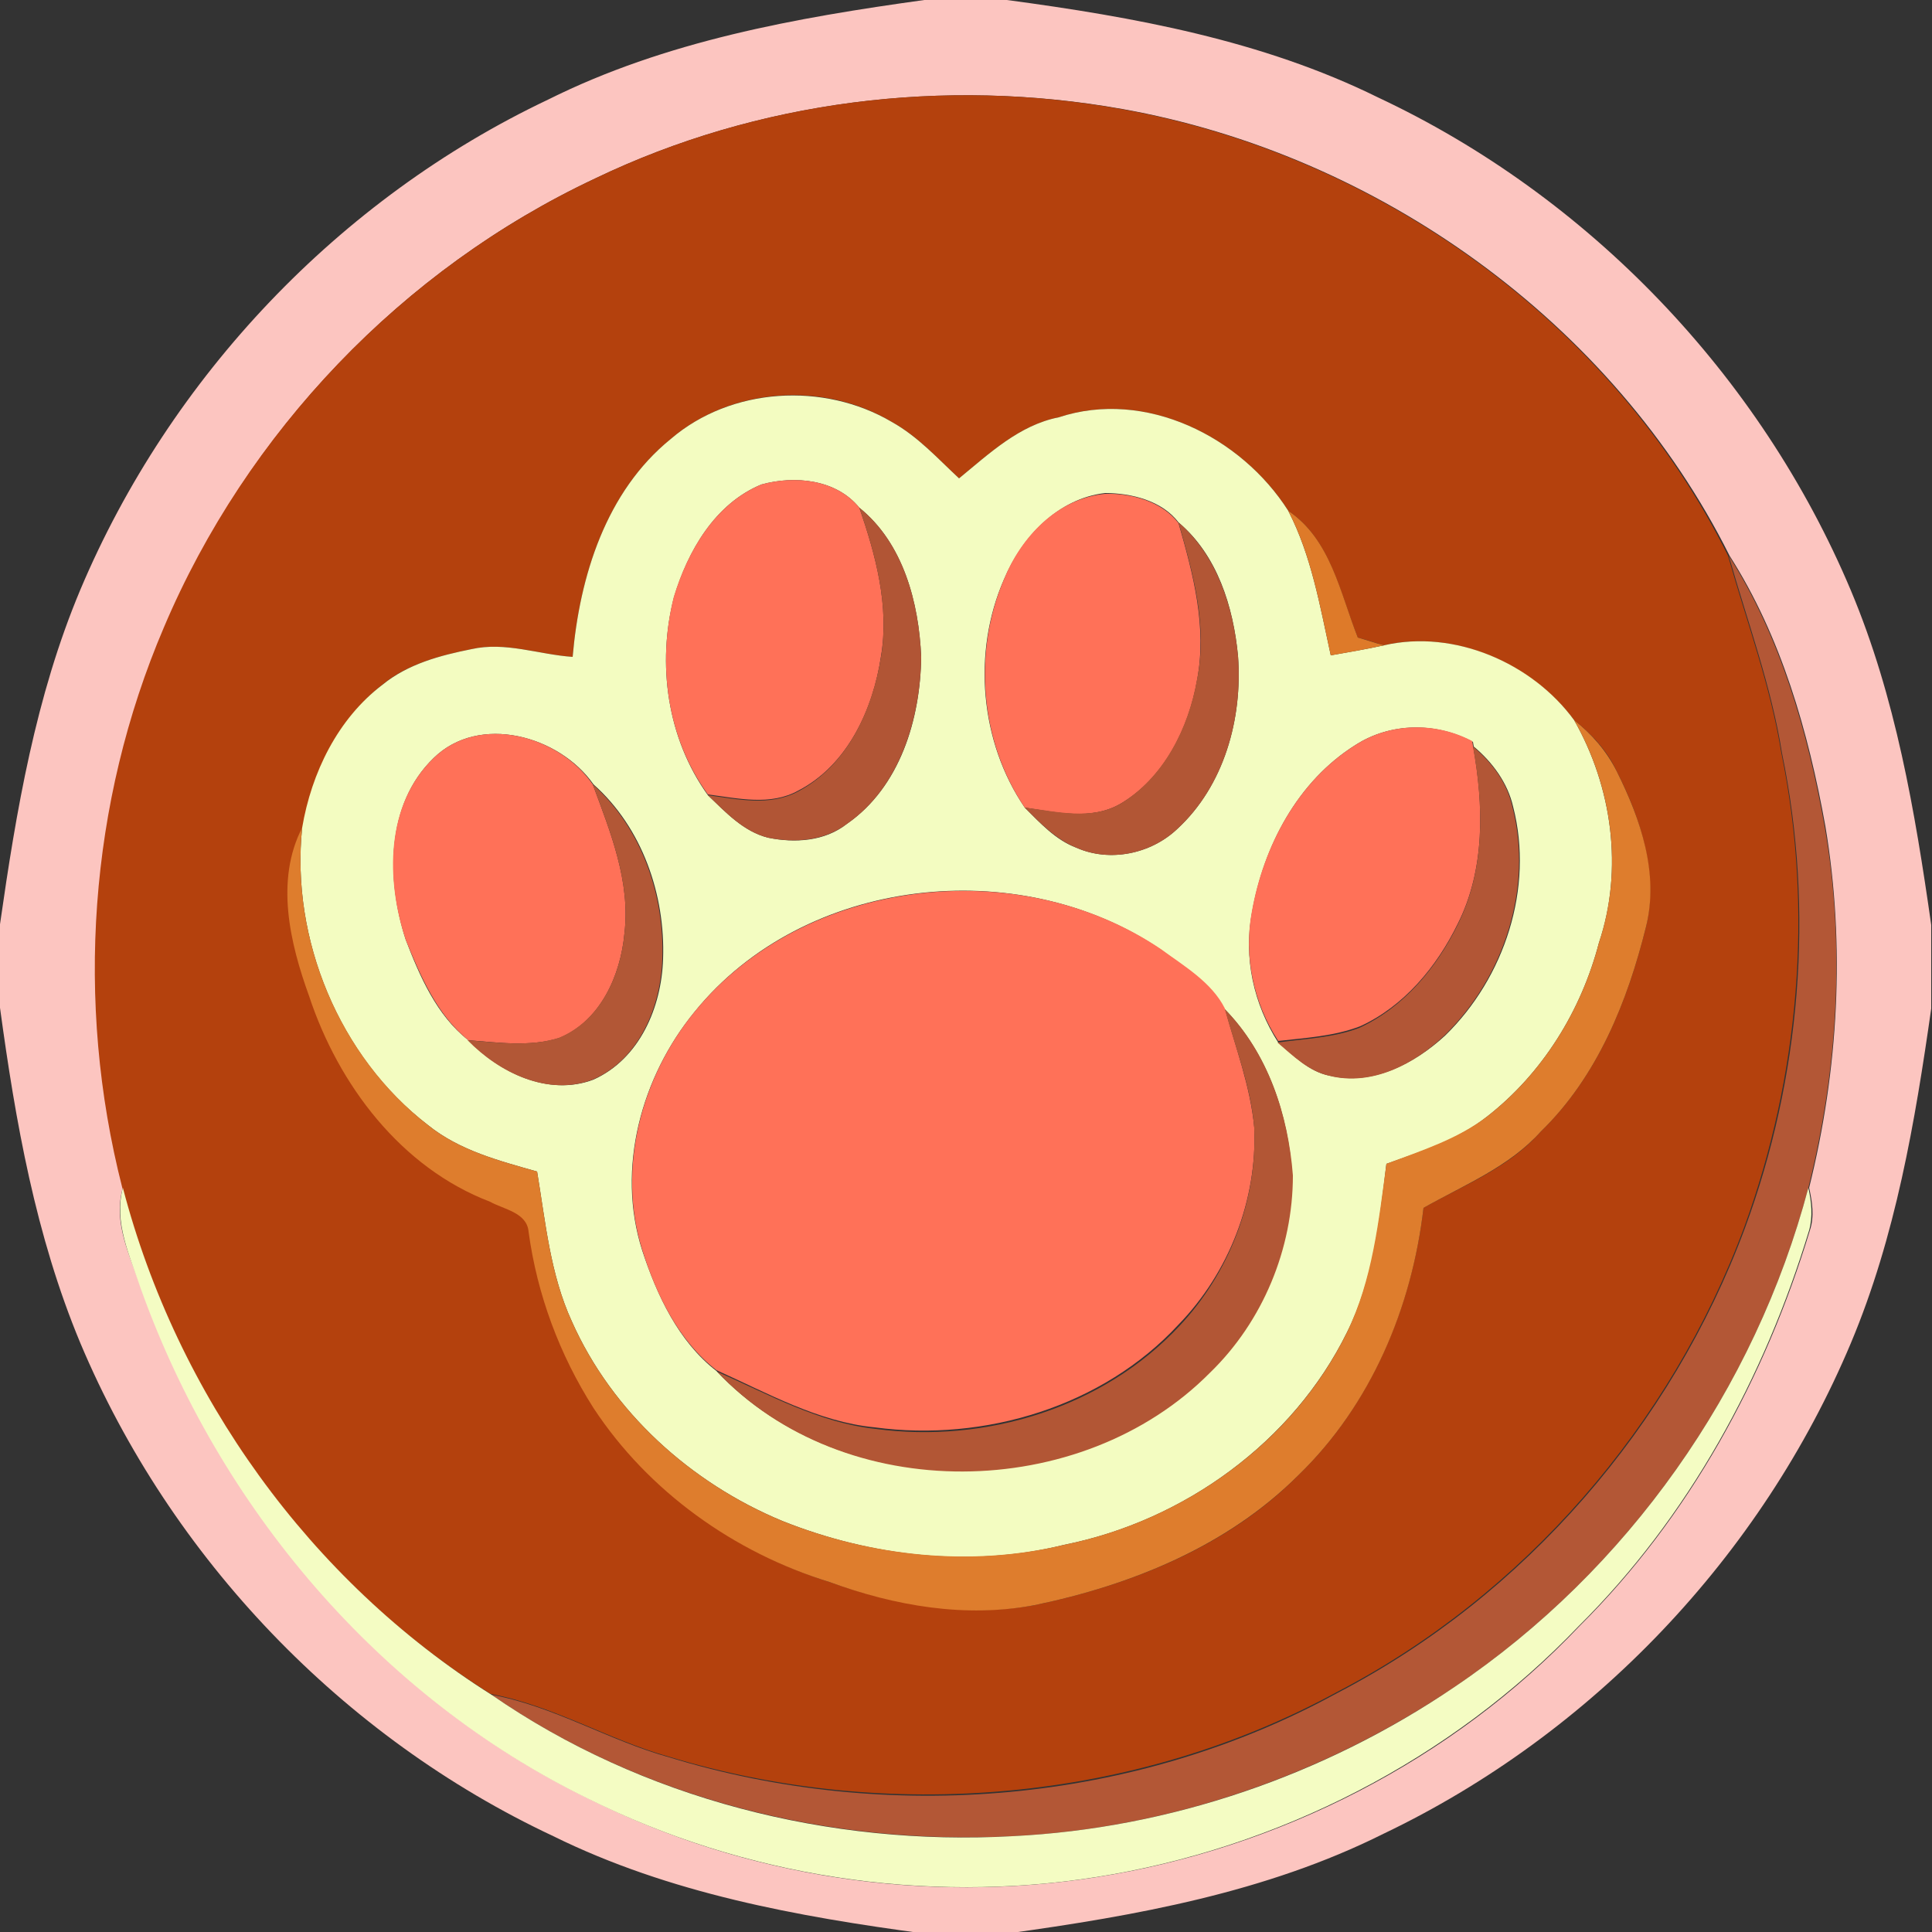 <?xml version="1.0" encoding="utf-8"?>
<!-- Generator: Adobe Illustrator 26.0.3, SVG Export Plug-In . SVG Version: 6.00 Build 0)  -->
<svg version="1.1" id="Layer_1" xmlns="http://www.w3.org/2000/svg" xmlns:xlink="http://www.w3.org/1999/xlink" x="0px" y="0px"
	 viewBox="0 0 250 250" style="enable-background:new 0 0 250 250;" xml:space="preserve">
<rect x="0" y="0" width="250" height="250" fill="#333333" stroke="none"/>
<style type="text/css">
	.st0{fill:#FCC5C0;}
	.st1{fill:#B4410D;}
	.st2{fill:#F3FCC1;}
	.st3{fill:#FF7158;}
	.st4{fill:#B15535;}
	.st5{fill:#DE7A29;}
	.st6{fill:#B25635;}
	.st7{fill:#B35736;}
	.st8{fill:#DE7D2D;}
	.st9{fill:#B25636;}
	.st10{fill:#B25736;}
	.st11{fill:#F4FCC3;}
</style>
<g id="_x23_fcc5c0ff">
	<path class="st0" d="M119.6,0h10.7c16.4,2.2,33,5.2,48,12.6c27.3,12.8,49.5,36,61.2,63.8c5.8,13.8,8.3,28.6,10.4,43.3v10.8
		c-2.1,14.7-4.6,29.5-10.4,43.3c-11.6,27.6-33.5,50.6-60.5,63.5c-15.2,7.6-32.1,10.6-48.7,12.9h-10.7c-16.4-2.2-33-5.2-48-12.6
		c-27.3-12.8-49.5-36-61.2-63.8C4.6,159.9,2,145.1,0,130.4v-10.8c2.1-14.7,4.6-29.5,10.4-43.3C22,48.8,43.9,25.7,70.9,12.9
		C86.1,5.3,103,2.3,119.6,0 M77,23.1C52.1,34.8,31.9,55.9,21.3,81.3c-9.7,22.7-11.5,48.5-5.4,72.4c-1.3,4.5,0.9,8.8,2.4,13
		c10.1,28.2,30.9,52.9,58,66.1c20.1,10.1,43.4,13.6,65.6,10.1c23.6-3.7,46-15.1,62.5-32.5c14.2-14.1,24-32.1,29.8-51.2
		c0.6-1.8,0.3-3.7-0.1-5.5c3.8-15.3,4.7-31.3,2.1-46.8c-2.2-12.2-5.7-24.5-12.4-35c-15.1-30.2-45.5-51.9-78.6-57.8
		C122.2,10,98,13,77,23.1z"/>
</g>
<g id="_x23_b4410dff">
	<path class="st1" d="M77,23.1c21-10.1,45.2-13.1,68-9c33.2,5.9,63.6,27.6,78.6,57.8c2.4,8.5,5.5,16.8,6.9,25.5
		c4.2,20.4,2.3,41.9-4.8,61.4c-9.5,25.6-28.5,47.6-52.8,60.2c-26.1,14.2-58,16.9-86.4,8.3c-7.8-2.2-14.9-6.6-23-8.1
		c-23.5-14.7-40.7-38.8-47.7-65.6c-6.1-23.9-4.3-49.7,5.4-72.4C31.9,55.9,52.1,34.8,77,23.1 M86.8,56.8C78.4,63.6,75,74.6,74.1,85
		c-4.4-0.3-8.7-2-13.1-1c-4,0.8-8.2,1.9-11.4,4.5c-5.8,4.5-9.2,11.4-10.4,18.5c-3.5,6.8-1.6,15,0.9,21.8
		c3.7,11.5,11.8,22.2,23.4,26.6c1.8,1,4.8,1.4,5,3.9c1.2,8.1,4,15.9,8.4,22.8c7,10.8,18.1,18.7,30.4,22.6c8.5,3,17.7,4.6,26.6,3
		c12.5-2.6,25-7.6,34.1-16.8c9.4-9.1,14.7-21.8,16.2-34.6c5.3-3,11.1-5.2,15.2-9.9c7.3-7.1,11.2-16.8,13.6-26.5
		c1.6-6.9-0.7-14-3.8-20.1c-1.2-2.6-3.2-4.8-5.5-6.6c-5.5-7.4-15.6-11.8-24.6-9.7c-1.1-0.3-2.2-0.7-3.4-1c-2.3-5.7-3.5-12.7-9-16.4
		c-6.1-9.6-18.5-15.8-29.7-12.1c-5.1,1-9,4.7-12.9,7.9c-2.8-2.6-5.4-5.5-8.7-7.3C106.6,49.3,94.6,50.1,86.8,56.8z"/>
</g>
<g id="_x23_f3fcc1ff">
	<path class="st2" d="M86.8,56.8c7.8-6.7,19.8-7.4,28.6-2.2c3.4,1.9,5.9,4.7,8.7,7.3c3.9-3.2,7.8-6.9,12.9-7.9
		c11.2-3.7,23.6,2.5,29.7,12.1c3,5.8,4.1,12.3,5.5,18.7c2.3-0.4,4.6-0.8,6.9-1.3c9.1-2.1,19.2,2.3,24.6,9.7
		c4.9,8.6,6.4,19.3,3.2,28.8c-2.3,8.8-7.3,16.9-14.5,22.5c-3.8,3-8.5,4.5-13,6.1c-0.9,7.4-1.7,15-5.1,21.8
		c-7,14.2-21.1,24.4-36.6,27.5c-12.1,3-25,1.5-36.5-3.1c-11.8-4.9-22-14.1-27.2-25.8c-2.8-6.1-3.4-12.8-4.5-19.4
		c-4.9-1.4-10-2.7-14.1-6c-11.5-8.8-17.8-24.1-16.3-38.5c1.2-7.1,4.6-14.1,10.4-18.5C52.8,85.9,57,84.8,61,84c4.4-1,8.7,0.7,13.1,1
		C75,74.6,78.4,63.6,86.8,56.8 M98.5,62.7c-6,2.5-9.5,8.6-11.3,14.6c-2.2,8.6-0.9,18.2,4.4,25.6c2.3,2.2,4.6,4.7,7.8,5.5
		c3.4,0.7,7.3,0.5,10.2-1.8c6.9-4.8,9.5-13.6,9.6-21.6c-0.3-7-2.3-14.7-8-19.3C108.2,62,102.8,61.5,98.5,62.7 M129.9,75
		c-4.1,9.4-3.1,21,2.7,29.5c2,2,4,4.2,6.7,5.2c4.3,1.9,9.6,0.8,13-2.4c6.1-5.6,8.5-14.3,7.9-22.4c-0.6-6.4-2.7-13.1-7.7-17.3
		c-2.1-2.8-6.1-3.8-9.5-3.8C136.9,64.5,132.2,69.5,129.9,75 M175.4,96.4c-7.5,4.7-11.9,13.1-13.4,21.7c-1.1,5.8,0.2,11.8,3.4,16.8
		c2,1.7,4,3.8,6.7,4.3c5.5,1.3,11-1.6,14.9-5.2c7.7-7.5,11.5-19.1,8.8-29.6c-0.7-3.1-2.7-5.8-5.1-7.8l-0.1-0.6
		C185.8,93.4,179.9,93.5,175.4,96.4 M56.1,98.1c-6.2,6-6.1,15.8-3.6,23.5c1.8,4.7,4,9.8,8.1,13c4,4.2,10.4,7.3,16.2,5.1
		c6-2.7,8.8-9.4,9-15.6c0.3-8.3-2.7-17-9-22.6C72.4,95.2,62,92.3,56.1,98.1 M89.9,130.9c-6.9,8.4-10.2,20.3-6.8,30.9
		c1.9,5.8,4.7,11.8,9.6,15.6c16.4,17.4,47.1,17,63.8,0.1c6.8-6.6,10.7-16,10.7-25.5c-0.5-7.8-3.2-15.8-8.8-21.5
		c-1.8-3.4-5.3-5.5-8.3-7.7C131.8,110.4,104.1,113.4,89.9,130.9z"/>
</g>
<g id="_x23_ff7158ff">
	<path class="st3" d="M98.5,62.7c4.3-1.2,9.7-0.7,12.7,3c2.1,6.1,3.9,12.7,2.8,19.2c-1,6.8-4.3,14.1-10.7,17.4
		c-3.6,2-7.8,1-11.7,0.5c-5.3-7.3-6.6-16.9-4.4-25.6C89,71.3,92.5,65.2,98.5,62.7z"/>
	<path class="st3" d="M129.9,75c2.2-5.5,6.9-10.5,13.1-11.1c3.4-0.1,7.4,1,9.5,3.8c1.9,6.6,3.7,13.4,2.4,20.3
		c-1.1,6.3-4.3,12.7-9.9,16c-3.8,2.2-8.3,1.1-12.4,0.5C126.8,95.9,125.9,84.4,129.9,75z"/>
	<path class="st3" d="M175.4,96.4c4.5-2.9,10.4-3,15.1-0.5l0.1,0.6c1.4,7.7,1.6,16-2,23.1c-2.7,5.5-6.9,10.6-12.6,13.2
		c-3.4,1.3-7.1,1.5-10.6,1.9c-3.2-4.9-4.5-11-3.4-16.8C163.5,109.5,167.9,101.1,175.4,96.4z"/>
	<path class="st3" d="M56.1,98.1c5.9-5.8,16.3-2.9,20.6,3.4c2.3,6.2,4.9,12.6,4.1,19.3c-0.5,5.4-3.1,11.3-8.4,13.5
		c-3.8,1.2-7.9,0.6-11.8,0.3c-4-3.2-6.2-8.3-8.1-13C49.9,113.8,49.9,104.1,56.1,98.1z"/>
	<path class="st3" d="M89.9,130.9c14.2-17.4,41.9-20.5,60.3-8.1c3,2.2,6.6,4.3,8.3,7.7c1.4,5.1,3.3,10.1,3.8,15.4
		c0.4,9.4-3.3,18.8-9.8,25.5c-9.8,10.6-25.1,15.2-39.3,13.3c-7.3-0.7-13.8-4.4-20.5-7.4c-4.9-3.8-7.8-9.8-9.6-15.6
		C79.8,151.2,83,139.3,89.9,130.9z"/>
</g>
<g id="_x23_b15535ff">
	<path class="st4" d="M111.2,65.7c5.7,4.6,7.7,12.3,8,19.3c-0.1,8-2.8,16.9-9.6,21.6c-2.9,2.2-6.7,2.5-10.2,1.8
		c-3.2-0.8-5.5-3.3-7.8-5.5c3.8,0.5,8,1.5,11.7-0.5c6.4-3.4,9.6-10.6,10.7-17.4C115.1,78.4,113.3,71.8,111.2,65.7z"/>
</g>
<g id="_x23_de7a29ff">
	<path class="st5" d="M166.7,66.1c5.5,3.7,6.7,10.6,9,16.4c1.1,0.3,2.2,0.7,3.4,1c-2.3,0.5-4.6,0.9-6.9,1.3
		C170.8,78.4,169.7,71.9,166.7,66.1z"/>
</g>
<g id="_x23_b25635ff">
	<path class="st6" d="M154.9,87.9c1.4-6.8-0.5-13.7-2.4-20.3c5,4.3,7.1,11,7.7,17.3c0.6,8.1-1.8,16.8-7.9,22.4
		c-3.4,3.2-8.7,4.3-13,2.4c-2.7-1.1-4.7-3.2-6.7-5.2c4.1,0.5,8.6,1.7,12.4-0.5C150.6,100.6,153.8,94.2,154.9,87.9z"/>
	<path class="st6" d="M162.3,146c-0.4-5.3-2.4-10.3-3.8-15.4c5.6,5.7,8.2,13.7,8.8,21.5c0,9.5-3.9,18.9-10.7,25.5
		c-16.7,16.9-47.4,17.3-63.8-0.1c6.6,2.9,13.1,6.6,20.5,7.4c14.2,1.9,29.4-2.7,39.3-13.3C159,164.8,162.7,155.4,162.3,146z"/>
</g>
<g id="_x23_b35736ff">
	<path class="st7" d="M223.7,71.9c6.7,10.5,10.2,22.8,12.4,35c2.7,15.5,1.7,31.5-2.1,46.8c-6.9,26.1-23.4,49.5-45.8,64.6
		c-16.9,11.4-36.9,18.3-57.2,19.3c-23.6,1.2-47.9-4.8-67.4-18.3c8.1,1.5,15.1,5.9,23,8.1c28.4,8.7,60.3,6,86.4-8.3
		c24.3-12.6,43.3-34.6,52.8-60.2c7.2-19.5,9-41,4.8-61.4C229.2,88.7,226.1,80.4,223.7,71.9z"/>
</g>
<g id="_x23_de7d2dff">
	<path class="st8" d="M203.7,93.2c2.3,1.8,4.2,4,5.5,6.6c3.1,6.2,5.5,13.2,3.8,20.1c-2.4,9.7-6.3,19.4-13.6,26.5
		c-4.1,4.6-9.9,6.9-15.2,9.9c-1.5,12.9-6.8,25.5-16.2,34.6c-9.2,9.2-21.6,14.2-34.1,16.8c-9,1.7-18.1,0.1-26.6-3
		C95,200.9,83.9,193,76.8,182.2c-4.4-6.9-7.3-14.7-8.4-22.8c-0.2-2.5-3.2-2.9-5-3.9c-11.5-4.4-19.6-15.1-23.4-26.6
		c-2.5-6.9-4.4-15-0.9-21.8c-1.5,14.4,4.8,29.6,16.3,38.5c4.1,3.3,9.2,4.6,14.1,6c1.1,6.6,1.7,13.3,4.5,19.4
		c5.2,11.7,15.4,20.9,27.2,25.8c11.5,4.6,24.4,6,36.5,3.1c15.4-3.1,29.6-13.2,36.6-27.5c3.3-6.8,4.1-14.4,5.1-21.8
		c4.5-1.7,9.2-3.2,13-6.1c7.2-5.6,12.2-13.7,14.5-22.5C210.1,112.4,208.6,101.8,203.7,93.2z"/>
</g>
<g id="_x23_b25636ff">
	<path class="st9" d="M188.6,119.7c3.6-7.2,3.4-15.4,2-23.1c2.4,2,4.4,4.6,5.1,7.8c2.7,10.5-1.1,22.1-8.8,29.6
		c-3.9,3.7-9.4,6.6-14.9,5.2c-2.7-0.6-4.7-2.6-6.7-4.3c3.6-0.5,7.2-0.6,10.6-1.9C181.7,130.3,185.9,125.2,188.6,119.7z"/>
</g>
<g id="_x23_b25736ff">
	<path class="st10" d="M80.8,120.8c0.8-6.7-1.8-13.1-4.1-19.3c6.3,5.6,9.3,14.3,9,22.6c-0.2,6.2-3,13-9,15.6
		c-5.8,2.2-12.1-0.9-16.2-5.1c3.9,0.3,8,0.9,11.8-0.3C77.7,132.1,80.3,126.2,80.8,120.8z"/>
</g>
<g id="_x23_f4fcc3ff">
	<path class="st11" d="M15.9,153.7c7,26.8,24.2,50.8,47.7,65.6c19.5,13.5,43.8,19.6,67.4,18.3c20.4-1,40.4-7.9,57.2-19.3
		c22.4-15.1,38.9-38.5,45.8-64.6c0.4,1.8,0.6,3.7,0.1,5.5c-5.8,19.1-15.6,37.1-29.8,51.2c-16.5,17.3-38.9,28.8-62.5,32.5
		c-22.2,3.5-45.5-0.1-65.6-10.1c-27.1-13.2-47.9-37.8-58-66.1C16.8,162.5,14.7,158.2,15.9,153.7z"/>
</g>
</svg>
